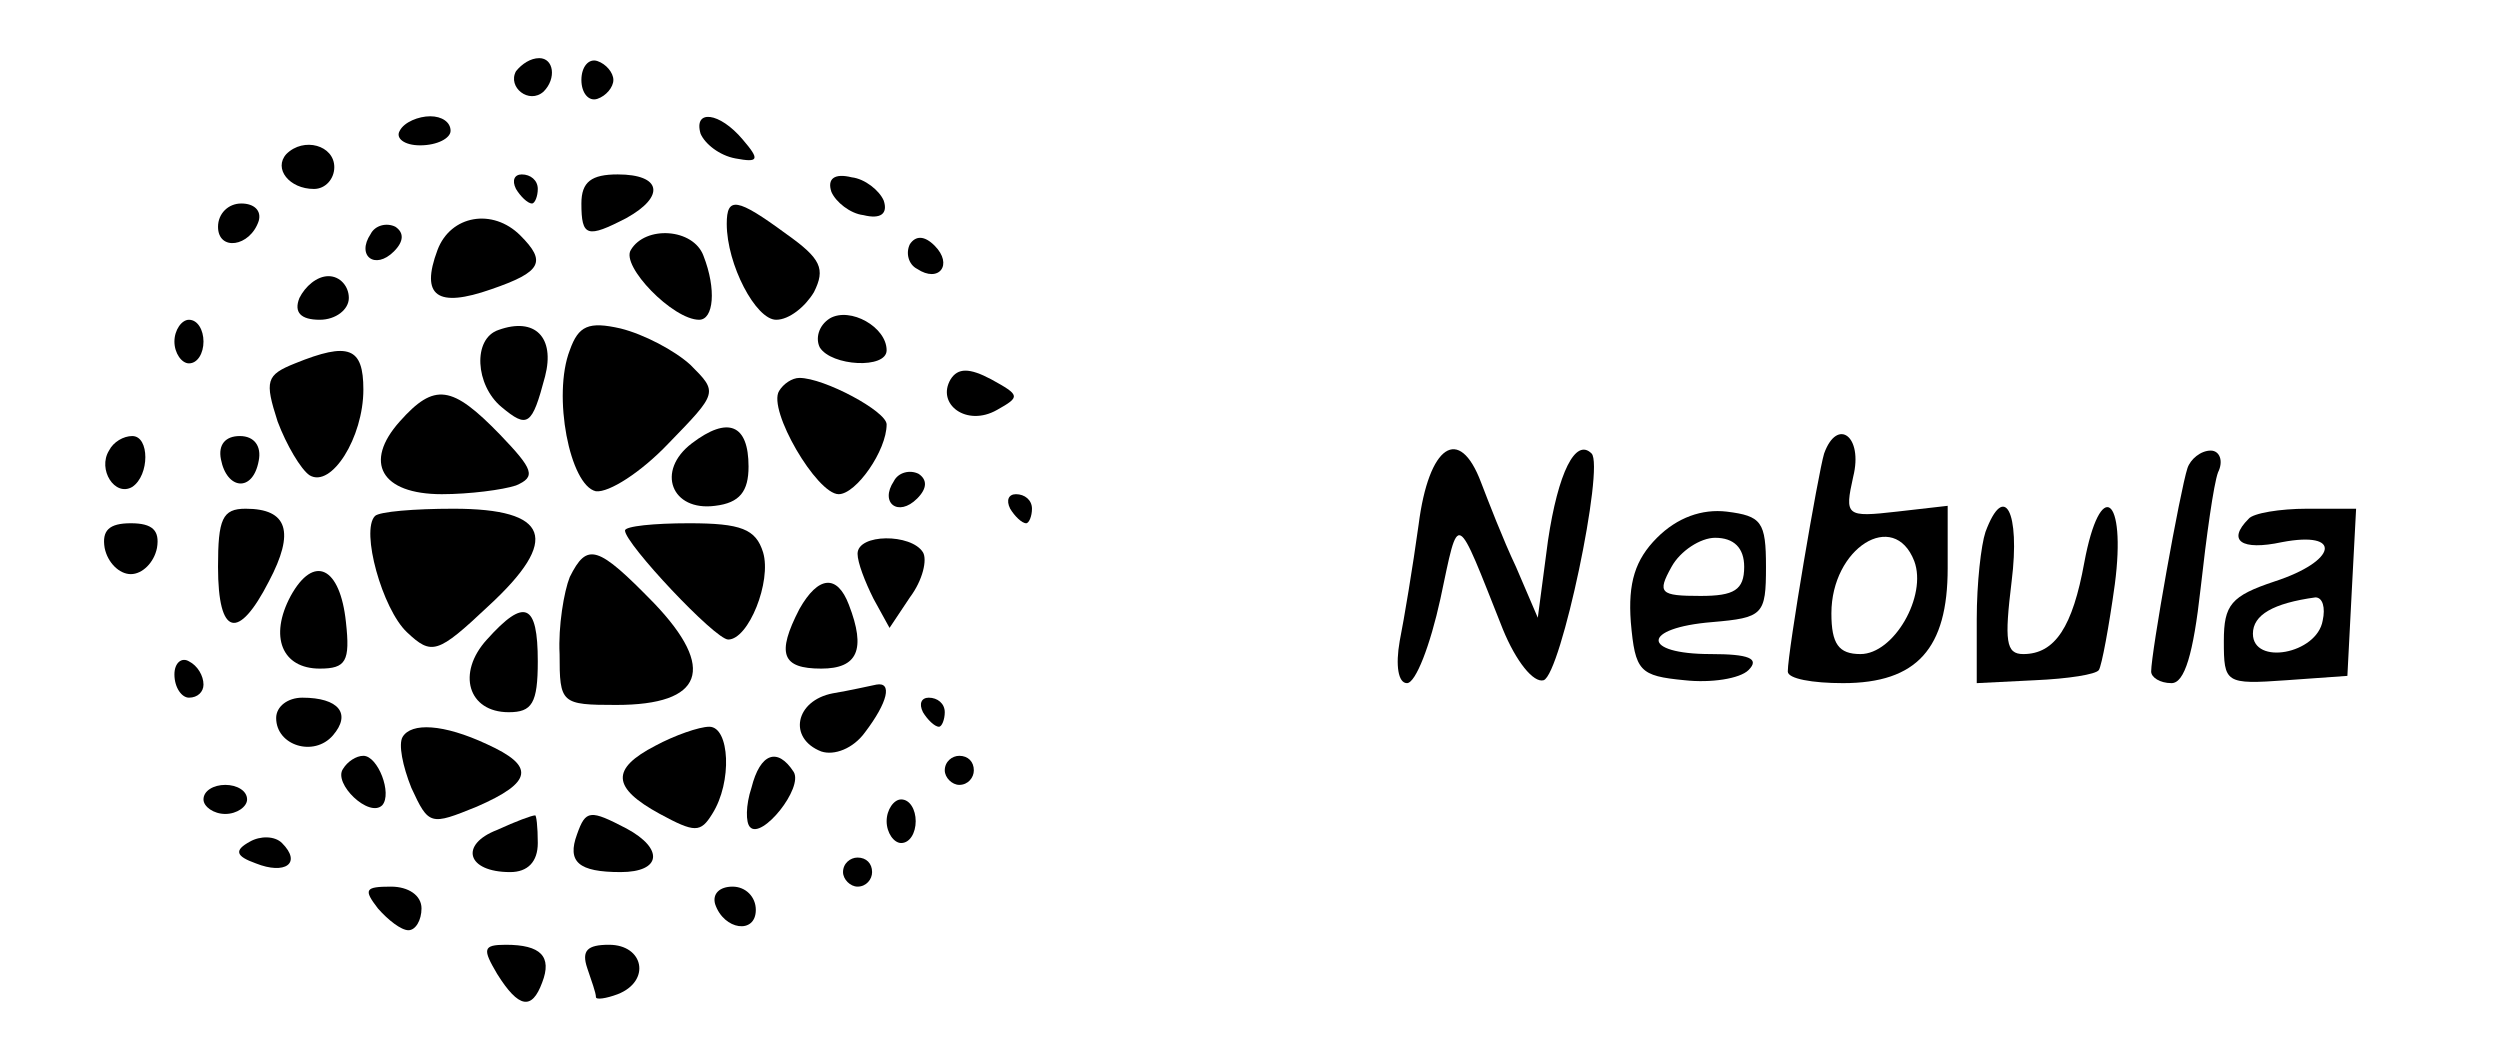 <?xml version="1.0" standalone="no"?>
<!DOCTYPE svg PUBLIC "-//W3C//DTD SVG 20010904//EN"
 "http://www.w3.org/TR/2001/REC-SVG-20010904/DTD/svg10.dtd">
<svg version="1.0" xmlns="http://www.w3.org/2000/svg"
 width="172pt" height="72pt" viewBox="0 0 172 72"
 preserveAspectRatio="xMidYMid meet">

<g transform="translate(0,72) scale(0.1,-0.1)"
fill="#000000" stroke="none">
<path d="M355 671 c-6 -11 9 -23 19 -14 9 9 7 23 -3 23 -6 0 -12 -4 -16 -9z"/>
<path d="M400 665 c0 -9 5 -15 11 -13 6 2 11 8 11 13 0 5 -5 11 -11 13 -6 2
-11 -4 -11 -13z"/>
<path d="M275 630 c-3 -5 3 -10 14 -10 12 0 21 5 21 10 0 6 -6 10 -14 10 -8 0
-18 -4 -21 -10z"/>
<path d="M482 628 c3 -7 13 -15 24 -17 16 -3 17 -1 5 13 -16 19 -34 21 -29 4z"/>
<path d="M197 614 c-9 -10 2 -24 19 -24 8 0 14 7 14 15 0 15 -21 21 -33 9z"/>
<path d="M355 590 c3 -5 8 -10 11 -10 2 0 4 5 4 10 0 6 -5 10 -11 10 -5 0 -7
-4 -4 -10z"/>
<path d="M400 580 c0 -23 4 -24 31 -10 27 15 24 30 -6 30 -18 0 -25 -5 -25
-20z"/>
<path d="M572 588 c3 -7 13 -15 22 -16 12 -3 17 1 14 10 -3 7 -13 15 -22 16
-12 3 -17 -1 -14 -10z"/>
<path d="M150 564 c0 -17 22 -14 28 4 2 7 -3 12 -12 12 -9 0 -16 -7 -16 -16z"/>
<path d="M500 566 c0 -28 20 -66 34 -66 9 0 20 9 26 19 8 16 5 23 -19 40 -34
25 -41 26 -41 7z"/>
<path d="M255 559 c-10 -15 3 -25 16 -12 7 7 7 13 1 17 -6 3 -14 1 -17 -5z"/>
<path d="M301 548 c-12 -32 0 -40 37 -27 35 12 38 19 20 37 -19 19 -48 14 -57
-10z"/>
<path d="M434 548 c-7 -11 29 -48 47 -48 10 0 12 21 3 44 -7 19 -40 21 -50 4z"/>
<path d="M626 552 c-3 -6 -1 -14 5 -17 15 -10 25 3 12 16 -7 7 -13 7 -17 1z"/>
<path d="M206 515 c-4 -10 1 -15 14 -15 11 0 20 7 20 15 0 8 -6 15 -14 15 -8
0 -16 -7 -20 -15z"/>
<path d="M571 501 c-8 -5 -10 -14 -7 -20 8 -13 46 -15 46 -2 0 16 -25 30 -39
22z"/>
<path d="M120 485 c0 -8 5 -15 10 -15 6 0 10 7 10 15 0 8 -4 15 -10 15 -5 0
-10 -7 -10 -15z"/>
<path d="M343 493 c-18 -6 -16 -38 2 -53 18 -15 21 -13 30 21 7 27 -7 41 -32
32z"/>
<path d="M392 479 c-12 -31 0 -93 18 -97 9 -1 31 13 50 33 34 35 34 35 15 54
-11 10 -32 21 -48 25 -22 5 -29 2 -35 -15z"/>
<path d="M203 470 c-20 -8 -21 -12 -12 -40 6 -16 16 -33 22 -37 15 -9 37 26
37 59 0 29 -10 33 -47 18z"/>
<path d="M654 459 c-10 -17 11 -33 32 -21 16 9 16 10 -4 21 -15 8 -23 8 -28 0z"/>
<path d="M536 451 c-8 -13 26 -71 41 -71 12 0 33 30 33 48 0 9 -43 32 -60 32
-5 0 -11 -4 -14 -9z"/>
<path d="M275 430 c-25 -28 -13 -50 29 -50 19 0 42 3 51 6 14 6 12 11 -11 35
-33 34 -45 36 -69 9z"/>
<path d="M476 415 c-25 -19 -14 -47 16 -43 17 2 23 10 23 27 0 29 -14 35 -39
16z"/>
<path d="M75 410 c-8 -13 4 -32 16 -25 12 8 12 35 0 35 -6 0 -13 -4 -16 -10z"/>
<path d="M152 404 c4 -21 22 -23 26 -1 2 10 -3 17 -13 17 -10 0 -15 -6 -13
-16z"/>
<path d="M1255 408 c-4 -13 -25 -136 -25 -150 0 -5 17 -8 38 -8 51 0 72 24 72
79 l0 43 -35 -4 c-35 -4 -36 -3 -30 24 7 28 -11 41 -20 16z m62 -74 c9 -24
-14 -64 -37 -64 -15 0 -20 7 -20 28 0 45 43 72 57 36z"/>
<path d="M976 359 c-4 -29 -10 -65 -13 -80 -3 -17 -1 -29 5 -29 6 0 16 26 23
58 13 61 10 62 43 -21 9 -22 21 -37 28 -35 12 4 42 147 33 156 -11 11 -23 -13
-30 -60 l-7 -53 -15 35 c-9 19 -19 45 -24 58 -15 40 -36 26 -43 -29z"/>
<path d="M1505 398 c-5 -15 -25 -127 -25 -140 0 -4 6 -8 14 -8 9 0 15 20 20
65 4 36 9 72 12 80 4 8 1 15 -5 15 -7 0 -14 -6 -16 -12z"/>
<path d="M615 389 c-10 -15 3 -25 16 -12 7 7 7 13 1 17 -6 3 -14 1 -17 -5z"/>
<path d="M695 370 c3 -5 8 -10 11 -10 2 0 4 5 4 10 0 6 -5 10 -11 10 -5 0 -7
-4 -4 -10z"/>
<path d="M150 330 c0 -48 14 -51 35 -10 18 34 13 50 -16 50 -16 0 -19 -7 -19
-40z"/>
<path d="M258 365 c-10 -10 5 -64 22 -80 17 -16 21 -15 56 18 50 46 42 67 -24
67 -27 0 -51 -2 -54 -5z"/>
<path d="M1140 350 c-15 -15 -20 -31 -18 -58 3 -34 6 -37 37 -40 18 -2 38 1
44 7 8 8 0 11 -26 11 -48 0 -48 18 1 22 35 3 37 5 37 38 0 31 -3 35 -27 38
-17 2 -34 -4 -48 -18z m60 -20 c0 -16 -7 -20 -30 -20 -28 0 -30 2 -20 20 6 11
20 20 30 20 13 0 20 -7 20 -20z"/>
<path d="M1366 354 c-3 -9 -6 -35 -6 -60 l0 -44 40 2 c23 1 42 4 44 7 2 3 7
30 11 59 8 61 -10 74 -21 15 -8 -44 -20 -63 -42 -63 -12 0 -13 9 -8 50 6 48
-5 69 -18 34z"/>
<path d="M1547 363 c-15 -15 -5 -22 23 -16 42 8 38 -13 -5 -27 -30 -10 -35
-16 -35 -41 0 -29 1 -30 43 -27 l42 3 3 58 3 57 -34 0 c-18 0 -37 -3 -40 -7z
m51 -70 c-4 -23 -48 -31 -48 -9 0 13 14 21 43 25 5 0 7 -7 5 -16z"/>
<path d="M72 343 c2 -10 10 -18 18 -18 8 0 16 8 18 18 2 12 -3 17 -18 17 -15
0 -20 -5 -18 -17z"/>
<path d="M430 355 c0 -9 62 -75 71 -75 14 0 30 40 24 60 -5 16 -15 20 -51 20
-24 0 -44 -2 -44 -5z"/>
<path d="M590 339 c0 -6 5 -19 11 -31 l11 -20 14 21 c9 12 12 26 9 31 -8 13
-45 13 -45 -1z"/>
<path d="M392 323 c-4 -10 -8 -34 -7 -53 0 -34 1 -35 39 -35 60 0 69 25 26 70
-39 40 -46 42 -58 18z"/>
<path d="M200 310 c-15 -28 -6 -50 20 -50 18 0 21 5 18 32 -4 38 -22 47 -38
18z"/>
<path d="M550 301 c-16 -31 -12 -41 15 -41 25 0 31 13 19 44 -8 21 -21 20 -34
-3z"/>
<path d="M335 280 c-21 -23 -13 -50 15 -50 16 0 20 6 20 35 0 40 -9 44 -35 15z"/>
<path d="M120 256 c0 -9 5 -16 10 -16 6 0 10 4 10 9 0 6 -4 13 -10 16 -5 3
-10 -1 -10 -9z"/>
<path d="M573 243 c-26 -5 -31 -31 -8 -40 9 -3 22 2 30 13 16 21 19 35 8 33
-5 -1 -18 -4 -30 -6z"/>
<path d="M190 226 c0 -19 26 -27 39 -12 13 15 4 26 -21 26 -10 0 -18 -6 -18
-14z"/>
<path d="M635 230 c3 -5 8 -10 11 -10 2 0 4 5 4 10 0 6 -5 10 -11 10 -5 0 -7
-4 -4 -10z"/>
<path d="M277 213 c-3 -5 0 -20 6 -35 12 -26 13 -26 45 -13 39 17 40 28 7 43
-30 14 -52 15 -58 5z"/>
<path d="M451 207 c-31 -16 -30 -29 3 -47 24 -13 28 -13 36 0 14 22 12 60 -2
60 -7 0 -24 -6 -37 -13z"/>
<path d="M236 191 c-7 -10 18 -34 27 -25 7 8 -3 34 -13 34 -5 0 -11 -4 -14 -9z"/>
<path d="M517 178 c-4 -12 -4 -24 -1 -27 8 -9 37 27 30 38 -11 17 -23 13 -29
-11z"/>
<path d="M650 190 c0 -5 5 -10 10 -10 6 0 10 5 10 10 0 6 -4 10 -10 10 -5 0
-10 -4 -10 -10z"/>
<path d="M140 170 c0 -5 7 -10 15 -10 8 0 15 5 15 10 0 6 -7 10 -15 10 -8 0
-15 -4 -15 -10z"/>
<path d="M610 155 c0 -8 5 -15 10 -15 6 0 10 7 10 15 0 8 -4 15 -10 15 -5 0
-10 -7 -10 -15z"/>
<path d="M342 149 c-26 -10 -21 -29 9 -29 12 0 19 7 19 20 0 11 -1 20 -2 19
-2 0 -13 -4 -26 -10z"/>
<path d="M397 146 c-7 -19 1 -26 30 -26 28 0 30 16 4 30 -25 13 -28 13 -34 -4z"/>
<path d="M172 141 c-11 -6 -10 -10 4 -15 20 -8 32 0 18 14 -5 5 -15 5 -22 1z"/>
<path d="M580 120 c0 -5 5 -10 10 -10 6 0 10 5 10 10 0 6 -4 10 -10 10 -5 0
-10 -4 -10 -10z"/>
<path d="M260 95 c7 -8 16 -15 21 -15 5 0 9 7 9 15 0 9 -9 15 -21 15 -18 0
-19 -2 -9 -15z"/>
<path d="M492 98 c6 -18 28 -21 28 -4 0 9 -7 16 -16 16 -9 0 -14 -5 -12 -12z"/>
<path d="M342 50 c15 -24 24 -25 31 -6 7 18 -1 26 -25 26 -16 0 -16 -3 -6 -20z"/>
<path d="M404 54 c3 -9 6 -17 6 -20 0 -2 7 -1 15 2 23 9 18 34 -6 34 -15 0
-19 -4 -15 -16z"/>
</g>
</svg>
